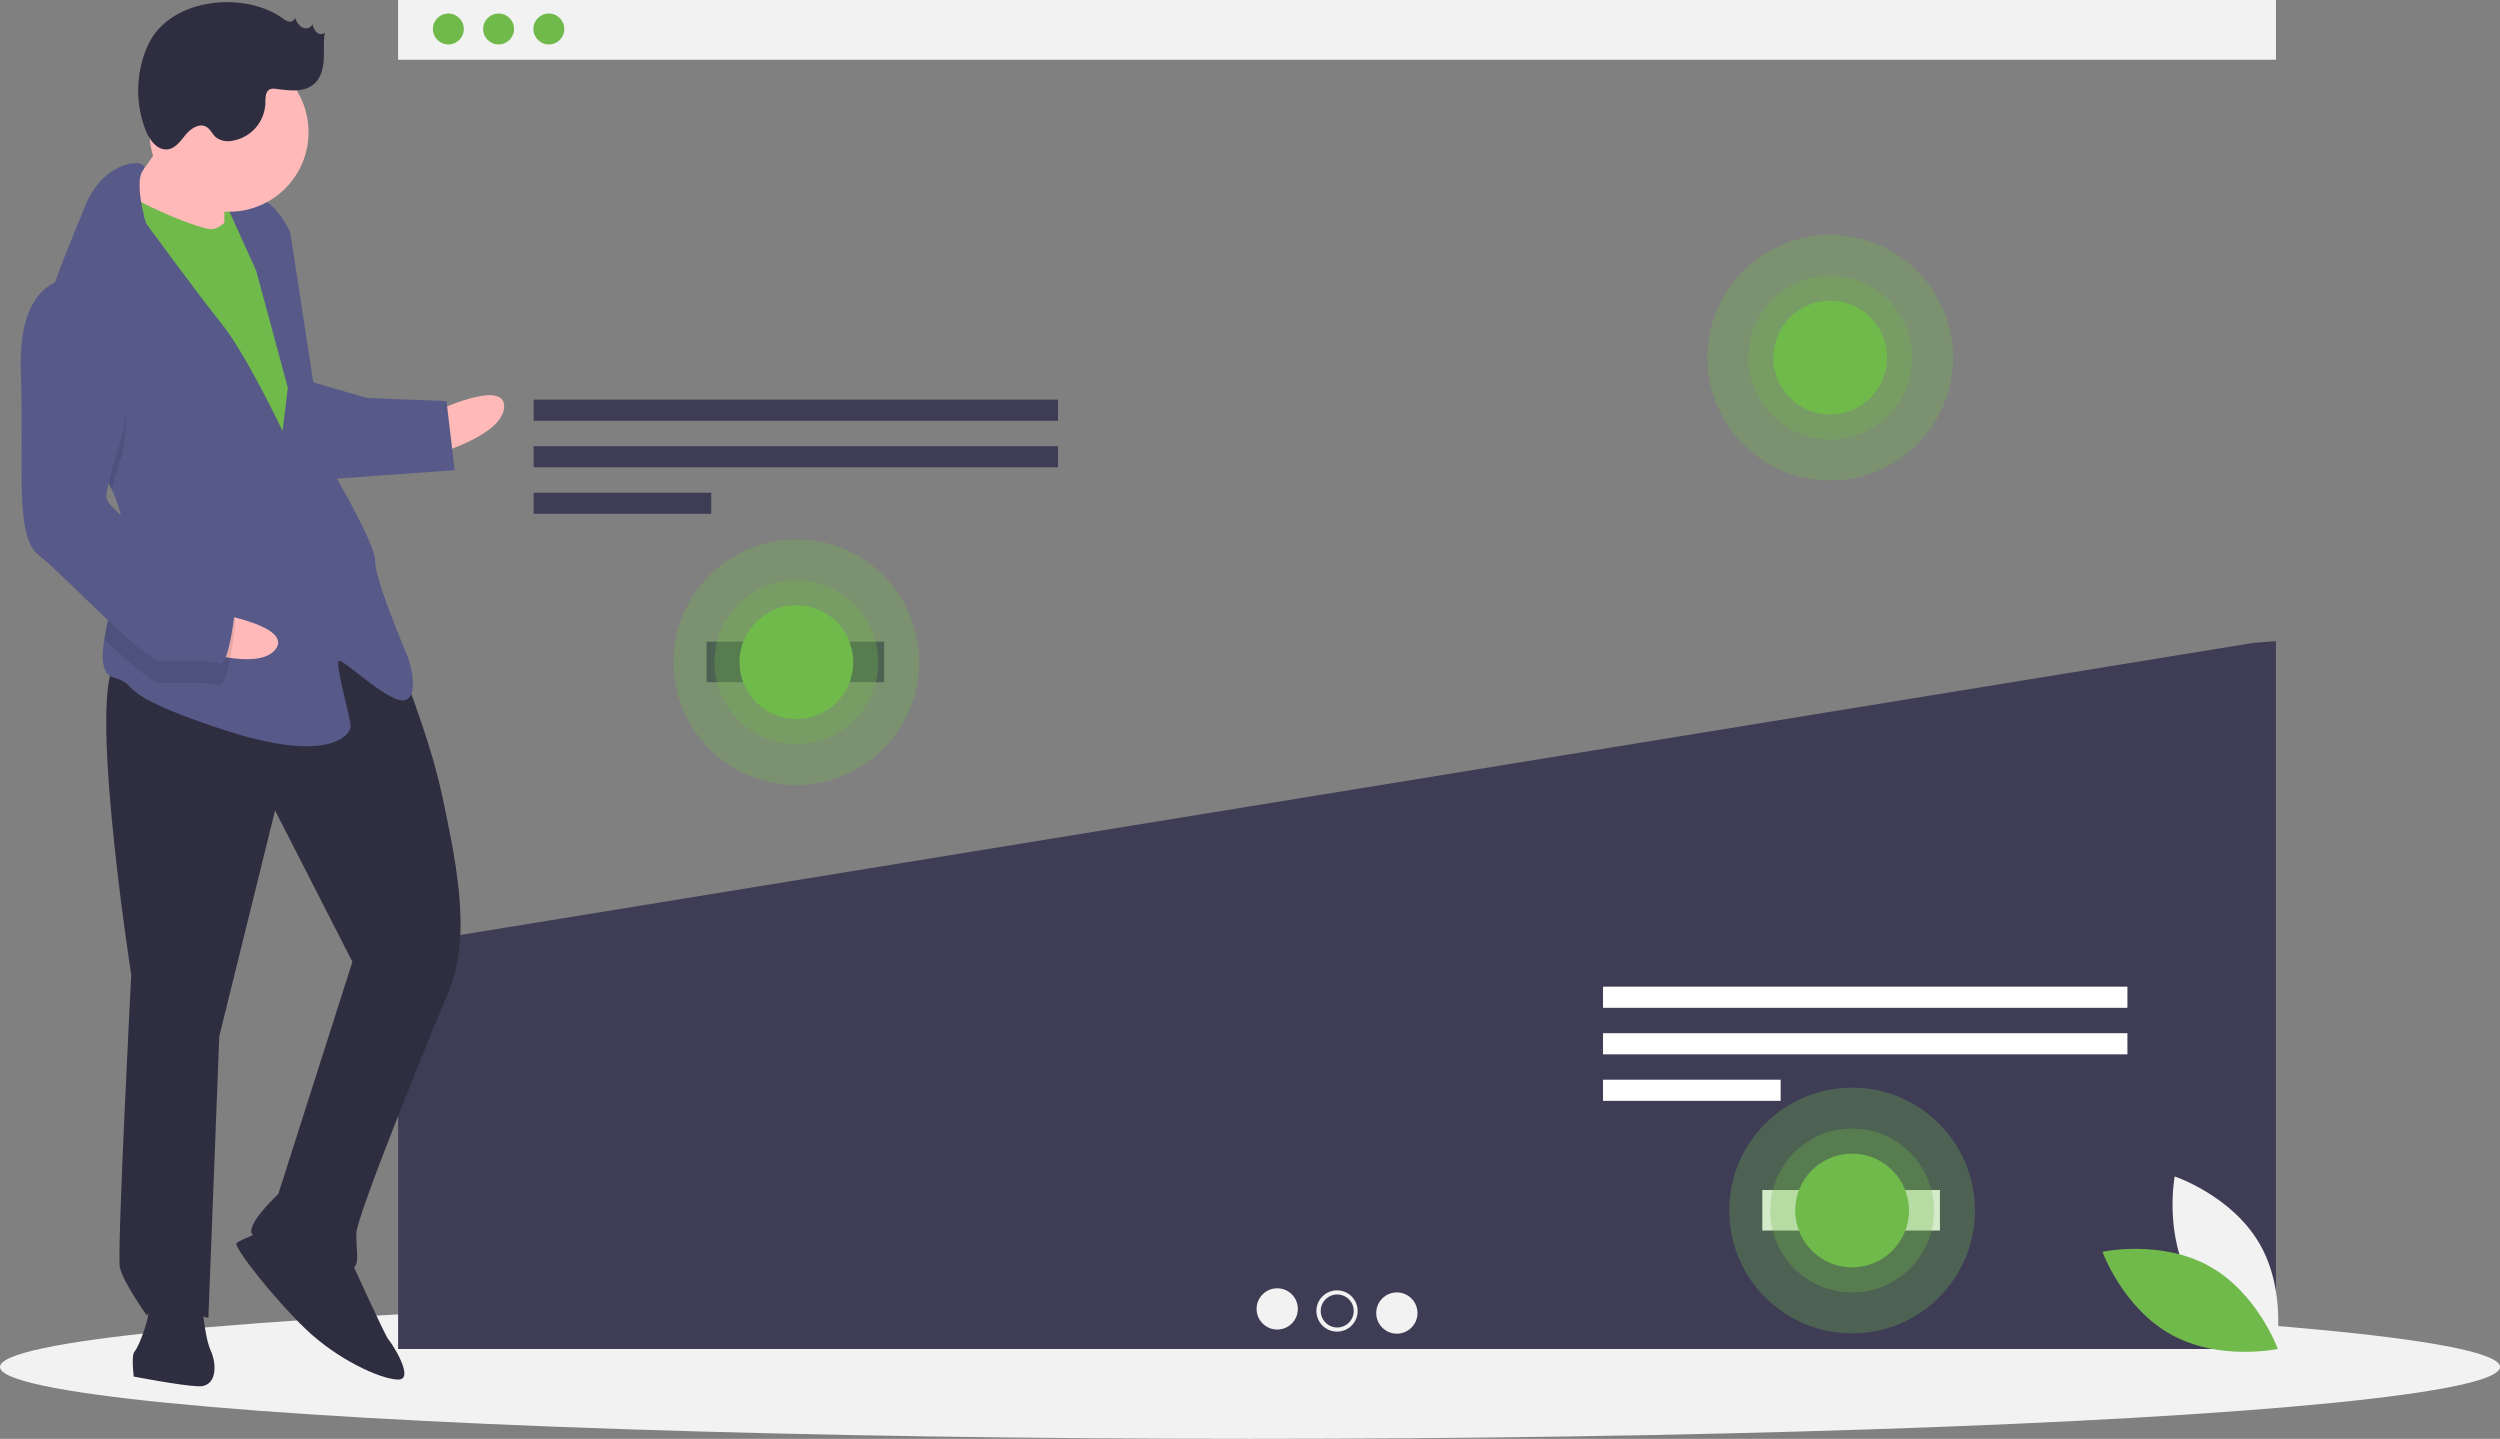 <svg id="undraw_heatmap_uyye" xmlns="http://www.w3.org/2000/svg" width="1098.75" height="632.371" viewBox="0 0 1098.75 632.371">
  <rect x="0" y="0" width="1098.75" height="632.371" fill="#808080" stroke="none"/>
  <ellipse id="Ellipse_543" data-name="Ellipse 543" cx="549.375" cy="31.597" rx="549.375" ry="31.597" transform="translate(0 569.177)" fill="#f2f2f2"/>
  <rect id="Rectangle_1859" data-name="Rectangle 1859" width="825.318" height="26.257" transform="translate(174.967)" fill="#f2f2f2"/>
  <circle id="Ellipse_544" data-name="Ellipse 544" cx="6.795" cy="6.795" r="6.795" transform="translate(190.258 5.946)" fill="#70b94b"/>
  <circle id="Ellipse_545" data-name="Ellipse 545" cx="6.795" cy="6.795" r="6.795" transform="translate(212.343 5.946)" fill="#70b94b"/>
  <circle id="Ellipse_546" data-name="Ellipse 546" cx="6.795" cy="6.795" r="6.795" transform="translate(234.428 5.946)" fill="#70b94b"/>
  <path id="Path_2157" data-name="Path 2157" d="M175.552,415.277l-.585.5V592.9H1000.28V281.779l-9.831.746Z" fill="#3f3d56"/>
  <rect id="Rectangle_1860" data-name="Rectangle 1860" width="230.47" height="9.293" transform="translate(234.529 175.641)" fill="#3f3d56"/>
  <rect id="Rectangle_1861" data-name="Rectangle 1861" width="230.47" height="9.293" transform="translate(234.529 196.086)" fill="#3f3d56"/>
  <rect id="Rectangle_1862" data-name="Rectangle 1862" width="78.063" height="9.293" transform="translate(234.529 216.531)" fill="#3f3d56"/>
  <rect id="Rectangle_1863" data-name="Rectangle 1863" width="230.47" height="9.293" transform="translate(704.529 433.641)" fill="#fff"/>
  <rect id="Rectangle_1864" data-name="Rectangle 1864" width="230.47" height="9.293" transform="translate(704.529 454.086)" fill="#fff"/>
  <rect id="Rectangle_1865" data-name="Rectangle 1865" width="78.063" height="9.293" transform="translate(704.529 474.531)" fill="#fff"/>
  <circle id="Ellipse_547" data-name="Ellipse 547" cx="9.066" cy="9.066" r="9.066" transform="translate(552.27 566.203)" fill="#f2f2f2"/>
  <circle id="Ellipse_548" data-name="Ellipse 548" cx="9.066" cy="9.066" r="9.066" transform="translate(578.56 567.11)" fill="#f2f2f2"/>
  <circle id="Ellipse_549" data-name="Ellipse 549" cx="9.066" cy="9.066" r="9.066" transform="translate(604.851 568.016)" fill="#f2f2f2"/>
  <circle id="Ellipse_550" data-name="Ellipse 550" cx="7.253" cy="7.253" r="7.253" transform="translate(580.456 568.923)" fill="#3f3d56"/>
  <rect id="Rectangle_1866" data-name="Rectangle 1866" width="78.063" height="17.81" transform="translate(310.529 282.014)" fill="#3f3d56"/>
  <rect id="Rectangle_1867" data-name="Rectangle 1867" width="78.063" height="17.81" transform="translate(774.529 523.014)" fill="#fff"/>
  <circle id="Ellipse_551" data-name="Ellipse 551" cx="54" cy="54" r="54" transform="translate(296 237.014)" fill="#70b94b" opacity="0.3"/>
  <circle id="Ellipse_552" data-name="Ellipse 552" cx="36" cy="36" r="36" transform="translate(314 255.014)" fill="#70b94b" opacity="0.3"/>
  <circle id="Ellipse_553" data-name="Ellipse 553" cx="25" cy="25" r="25" transform="translate(325 266.014)" fill="#70b94b"/>
  <circle id="Ellipse_554" data-name="Ellipse 554" cx="54" cy="54" r="54" transform="translate(750.375 103.185)" fill="#70b94b" opacity="0.3"/>
  <circle id="Ellipse_555" data-name="Ellipse 555" cx="36" cy="36" r="36" transform="translate(768.375 121.185)" fill="#70b94b" opacity="0.3"/>
  <circle id="Ellipse_556" data-name="Ellipse 556" cx="25" cy="25" r="25" transform="translate(779.375 132.185)" fill="#70b94b"/>
  <circle id="Ellipse_557" data-name="Ellipse 557" cx="54" cy="54" r="54" transform="translate(760 478.014)" fill="#70b94b" opacity="0.3"/>
  <circle id="Ellipse_558" data-name="Ellipse 558" cx="36" cy="36" r="36" transform="translate(778 496.014)" fill="#70b94b" opacity="0.3"/>
  <circle id="Ellipse_559" data-name="Ellipse 559" cx="25" cy="25" r="25" transform="translate(789 507.014)" fill="#70b94b"/>
  <rect id="Rectangle_1868" data-name="Rectangle 1868" width="22.242" height="28.597" transform="translate(112.148 110.223) rotate(-177.779)" fill="#70b94b"/>
  <path id="Path_2158" data-name="Path 2158" d="M241.915,314.679s30.779-14.706,30.287-2.005-31.025,21.056-31.025,21.056Z" transform="translate(-50.625 -133.815)" fill="#ffb9b9"/>
  <path id="Path_2159" data-name="Path 2159" d="M225.028,422.139s14.521,35.542,19.887,61.189,13.536,60.942,3.026,85.974-40.392,98.6-40.7,106.537,2.559,16-3.791,15.752-40.907-11.126-42.31-15.95,11.79-17.032,11.79-17.032l32.577-102.082-33.99-66.506L147,589.236l-4.8,123.828s-23.567-7.274-26.988-1.047c0,0-10.559-14.719-11.9-21.131S108.3,562.3,108.3,562.3,86.666,423.133,104.129,423.81,189.992,382.622,225.028,422.139Z" transform="translate(-50.625 -133.815)" fill="#2f2e41"/>
  <path id="Path_2160" data-name="Path 2160" d="M203.7,685.241s16.109,35.6,17.635,37.252,12.023,17.956,4.085,17.648-26.68-8.984-40.476-22.239-31.984-36.219-30.335-37.745,12.947-5.858,12.947-5.858Z" transform="translate(-50.625 -133.815)" fill="#2f2e41"/>
  <path id="Path_2161" data-name="Path 2161" d="M139.333,705s.972,15.937,3.9,22.41,2.559,16-5.378,15.691-28.453-4.283-28.453-4.283-1.218-9.587.431-11.113,8.676-18.743,5.686-23.628S139.333,705,139.333,705Z" transform="translate(-50.625 -133.815)" fill="#2f2e41"/>
  <path id="Path_2162" data-name="Path 2162" d="M127.589,187.821s-16.922,26.373-23.518,32.477,11.962,19.543,11.962,19.543l33.215,4.468s-.418-30.225,1.293-33.338S127.589,187.821,127.589,187.821Z" transform="translate(-50.625 -133.815)" fill="#ffb9b9"/>
  <path id="Path_2163" data-name="Path 2163" d="M156.46,222.329s-6.843,12.454-13.193,12.208-39.2-14.239-40.6-19.064-10.88,34.557-10.88,34.557L172.16,391.471l19.6-13.549-9.5-83.045-7.8-44.821Z" transform="translate(-50.625 -133.815)" fill="#70b94b"/>
  <path id="Path_2164" data-name="Path 2164" d="M99.7,348.913c3.206,6.707,5.208,13.7,4.931,20.86-.012.318-.025.635-.053.952-.761,14.693-6.173,31.686-8.115,44.044-1.409,8.865-1.008,15.336,4.18,16.856,12.577,3.668-1.834,6.289,46.826,22.485s57.152,2.216,57.275-.959-6.891-27.3-5.242-28.822,23.074,19.974,29.548,17.045.739-19.051.739-19.051-14.583-33.954-14.275-41.892-22.089-45.375-22.089-45.375l-15.234-99.167s-5.858-12.947-13.734-14.842-14.411,2.621-14.411,2.621l13.18,29.13,13.906,51.417-2.326,18.989s-16.17-34.016-26.79-47.147-33.264-44.218-33.264-44.218-5.286-17.837-1.3-23.168c3.991-5.346-16.647-6.147-25.446,15.771-4.664,11.616-12.236,28.939-16.979,45.068C66.8,283.8,64.808,297.158,69,304.794,75.4,316.457,91.5,331.789,99.7,348.913Z" transform="translate(-50.625 -133.815)" fill="#575a89"/>
  <path id="Path_2165" data-name="Path 2165" d="M69,304.794c6.4,11.664,22.5,27,30.708,44.119,2.144-7.723,4.759-15.715,4.759-15.715s10.031-53.669-19.64-67.539a19.858,19.858,0,0,0-13.791,3.853C66.8,283.8,64.808,297.159,69,304.794Z" transform="translate(-50.625 -133.815)" opacity="0.1"/>
  <path id="Path_2166" data-name="Path 2166" d="M186.782,301.411l25.154,7.335,34.926,1.354,3.593,30.348-57.4,4.134S178.721,304.279,186.782,301.411Z" transform="translate(-50.625 -133.815)" fill="#575a89"/>
  <path id="Path_2167" data-name="Path 2167" d="M145.764,403.451s33.652,5.583,25.971,15.71-37.492-.52-37.492-.52Z" transform="translate(-50.625 -133.815)" fill="#ffb9b9"/>
  <path id="Path_2168" data-name="Path 2168" d="M104.581,370.725c-.761,14.693-6.173,31.686-8.115,44.044,10.72,10.146,20.914,19.1,24.756,19.244,7.938.308,20.7-.787,25.4.985s7.458-28.329,7.458-28.329-2.806-9.648-15.321-14.9C130.312,388.21,114.119,378.567,104.581,370.725Z" transform="translate(-50.625 -133.815)" opacity="0.1"/>
  <path id="Path_2169" data-name="Path 2169" d="M85.192,256.134s-26.865-4.222-25.414,40.353-2.832,73.027,7.973,81.4,45.9,46.3,53.84,46.606,20.7-.787,25.4.985,7.458-28.329,7.458-28.329-2.806-9.649-15.322-14.9-42-23.888-41.756-30.238,7.458-28.329,7.458-28.329S114.863,270,85.192,256.134Z" transform="translate(-50.625 -133.815)" fill="#575a89"/>
  <circle id="Ellipse_560" data-name="Ellipse 560" cx="34.952" cy="34.952" r="34.952" transform="translate(65.702 23.152)" fill="#ffb9b9"/>
  <path id="Path_2170" data-name="Path 2170" d="M174.814,141.823a6.749,6.749,0,0,0,2.939,1.475,2.1,2.1,0,0,0,2.43-1.683c.8,1.658,1.7,3.426,3.335,4.277s4.157.137,4.393-1.689a7.706,7.706,0,0,0,1.774,3.744c1.013.966,2.85,1.21,3.734.125-.715,3.907-.274,7.926-.5,11.892s-1.282,8.17-4.278,10.778c-4.37,3.8-10.941,2.865-16.689,2.144a5.066,5.066,0,0,0-2.615.143c-2.152.917-2.055,3.913-2.084,6.252a17.373,17.373,0,0,1-15.212,16.5,8.709,8.709,0,0,1-6.472-1.58c-1.632-1.383-2.466-3.638-4.336-4.677-3.042-1.69-6.732.775-8.956,3.452s-4.416,5.969-7.862,6.459c-4.557.648-8.028-4-9.73-8.272a48.223,48.223,0,0,1,.958-37.47C125.158,132.949,157.661,129.669,174.814,141.823Z" transform="translate(-50.625 -133.815)" fill="#2f2e41"/>
  <path id="Path_2171" data-name="Path 2171" d="M1013.85,697.584c12.31,20.992,37.136,29.3,37.136,29.3s4.869-25.724-7.441-46.717-37.136-29.3-37.136-29.3S1001.54,676.592,1013.85,697.584Z" transform="translate(-50.625 -133.815)" fill="#f2f2f2"/>
  <path id="Path_2172" data-name="Path 2172" d="M1021.53,690.258c21.288,11.791,30.207,36.406,30.207,36.406s-25.6,5.5-46.885-6.292-30.207-36.406-30.207-36.406S1000.24,678.467,1021.53,690.258Z" transform="translate(-50.625 -133.815)" fill="#70b94b"/>
</svg>
